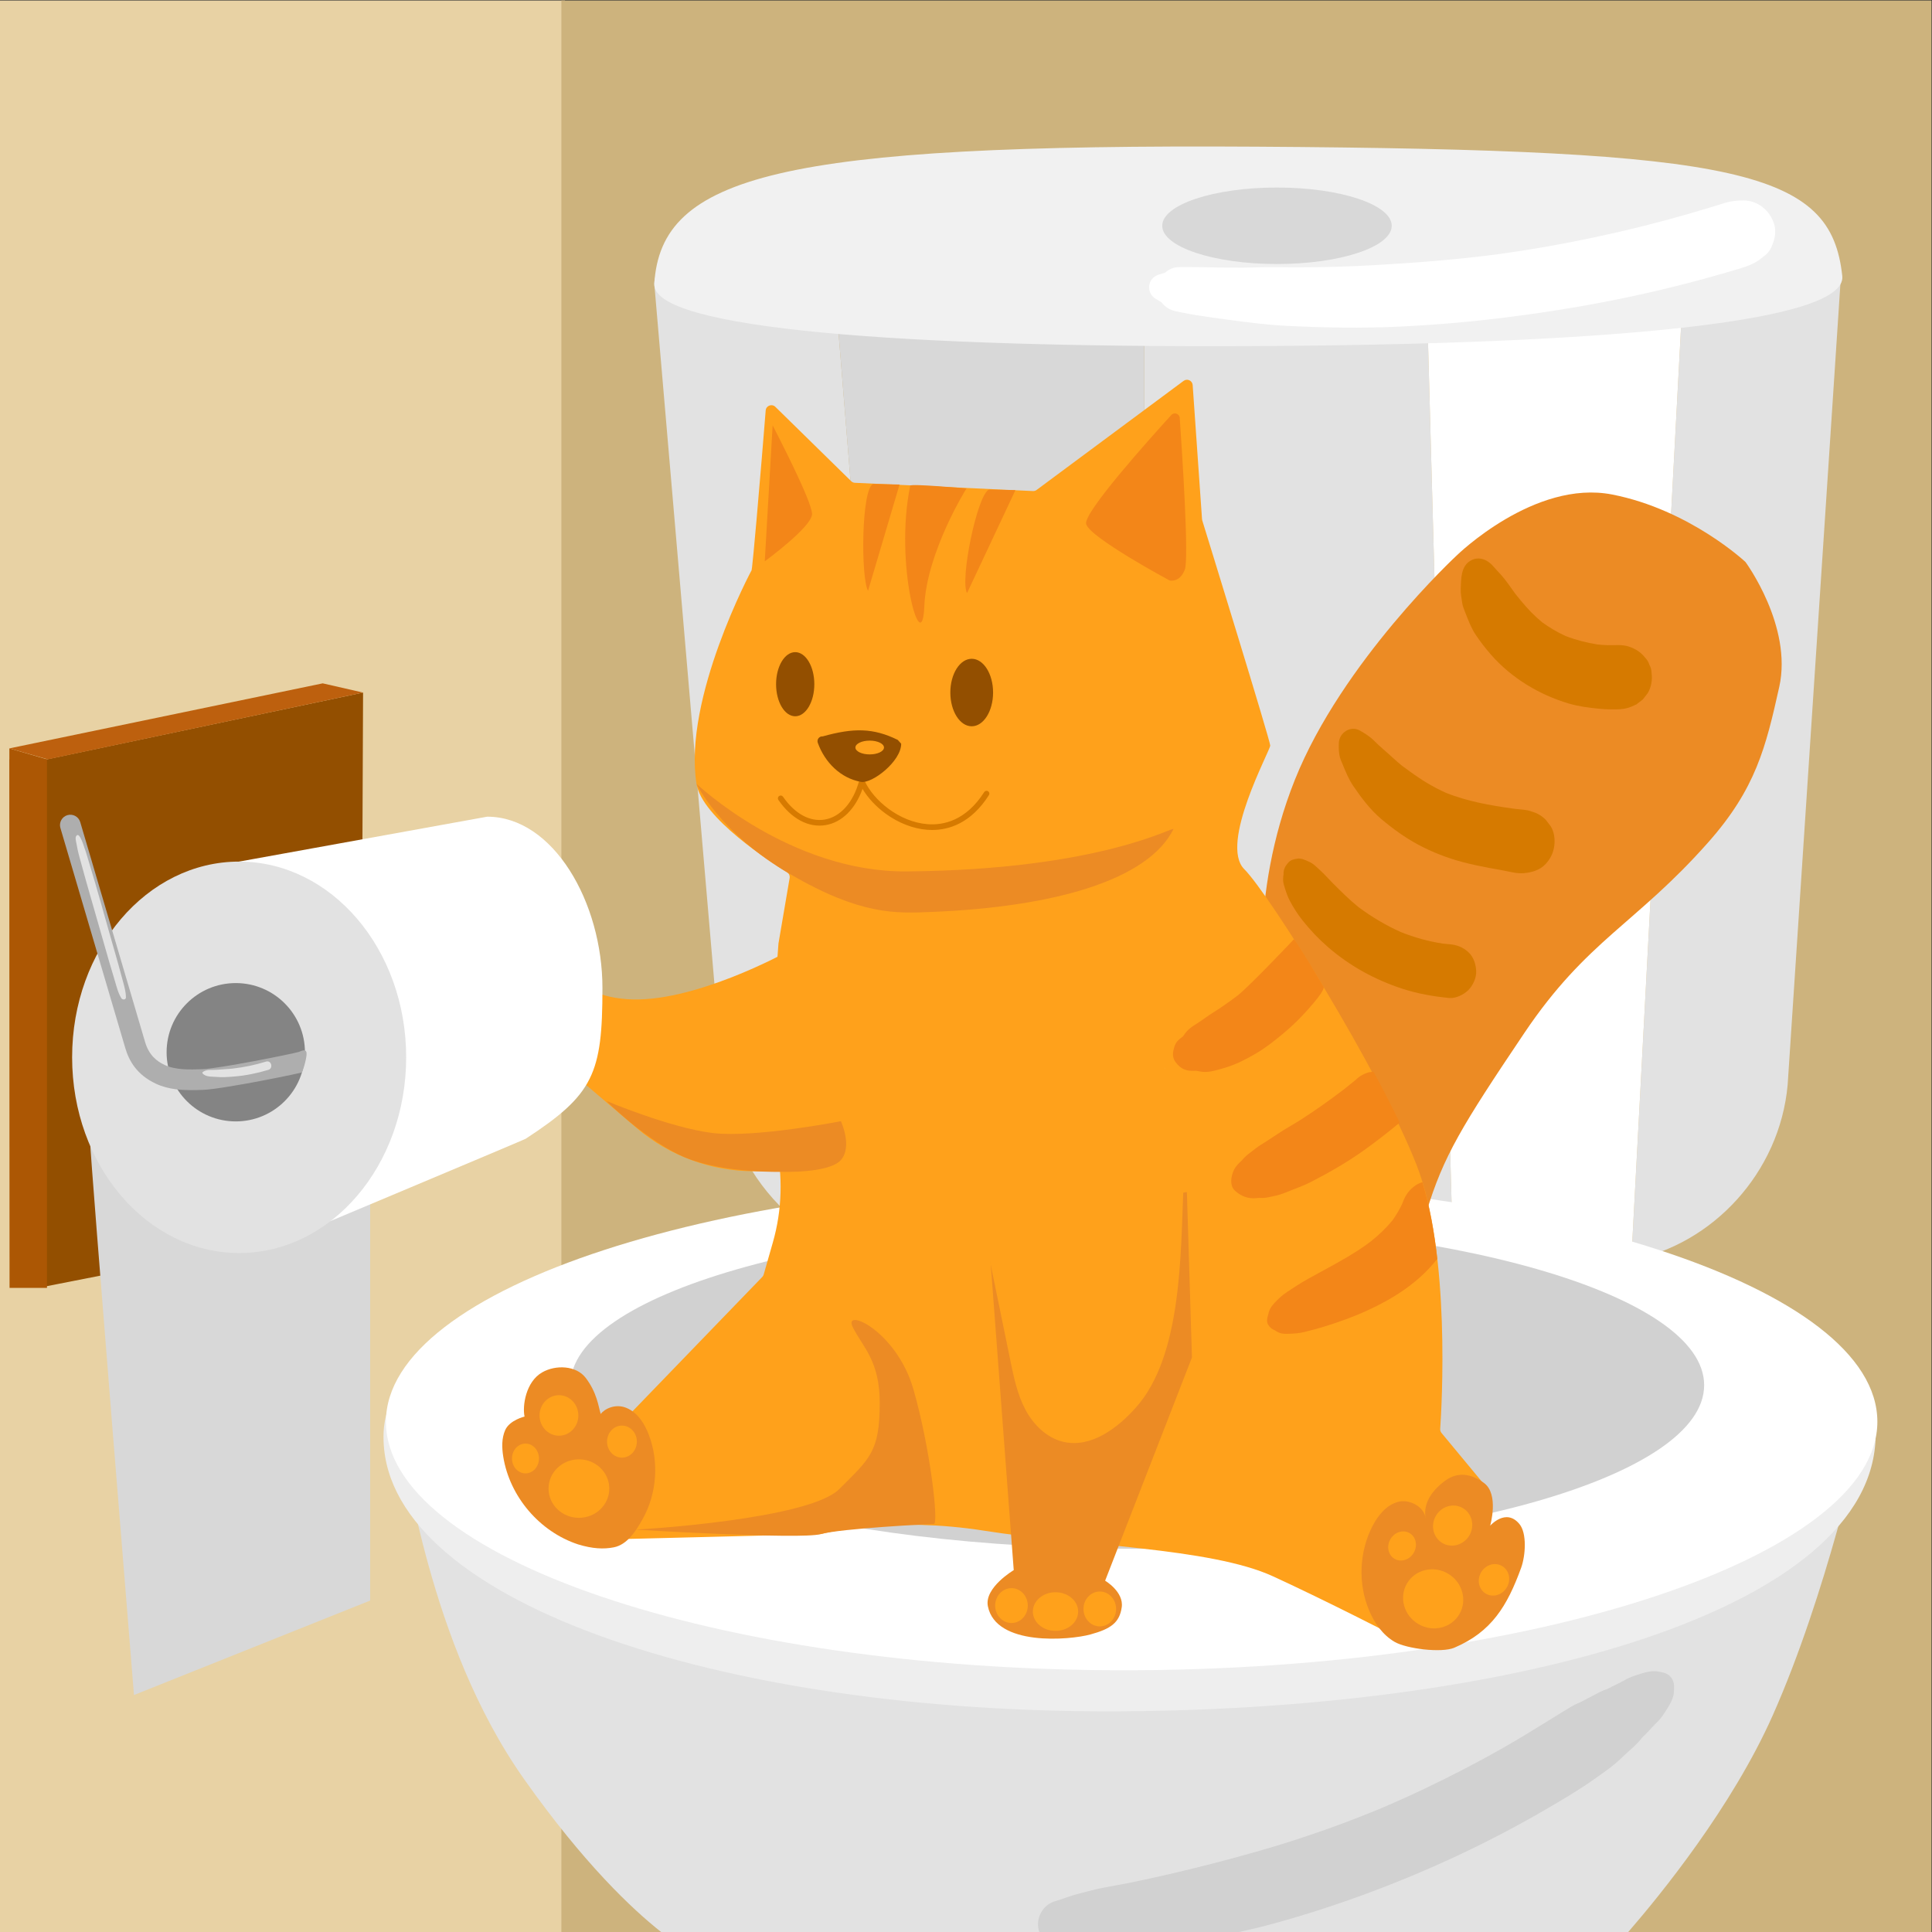 <?xml version="1.0" encoding="UTF-8" standalone="no"?>
<svg
   xmlns:dc="http://purl.org/dc/elements/1.1/"
   xmlns:cc="http://creativecommons.org/ns#"
   xmlns:rdf="http://www.w3.org/1999/02/22-rdf-syntax-ns#"
   xmlns:svg="http://www.w3.org/2000/svg"
   xmlns="http://www.w3.org/2000/svg"
   xmlns:sodipodi="http://sodipodi.sourceforge.net/DTD/sodipodi-0.dtd"
   xmlns:inkscape="http://www.inkscape.org/namespaces/inkscape"
   version="1.1"
   id="svg2"
   xml:space="preserve"
   width="5333.333"
   height="5333.333"
   viewBox="0 0 5333.333 5333.333"
   sodipodi:docname="shutterstock_512544223.eps"><rect x="0" y="0" width="5333.333" height="5333.333" fill="#333333" stroke="none"/><defs
     id="defs6" /><sodipodi:namedview
     pagecolor="#ffffff"
     bordercolor="#666666"
     borderopacity="1"
     objecttolerance="10"
     gridtolerance="10"
     guidetolerance="10"
     inkscape:pageopacity="0"
     inkscape:pageshadow="2"
     inkscape:window-width="640"
     inkscape:window-height="480"
     id="namedview4" /><g
     id="g10"
     inkscape:groupmode="layer"
     inkscape:label="ink_ext_XXXXXX"
     transform="matrix(1.333,0,0,-1.333,0,5333.333)"><g
       id="g12"
       transform="scale(0.1)"><path
         d="M 0,40000 V 0 H 11700.6 V 40000 H 0"
         style="fill:#e8d2a4;fill-opacity:1;fill-rule:nonzero;stroke:none"
         id="path14" /><path
         d="M 40000,40000 H 11625.8 V 0 H 40000 v 40000"
         style="fill:#cdb37d;fill-opacity:1;fill-rule:nonzero;stroke:none"
         id="path16" /><path
         d="m 38529.2,10217.9 c 0,0 -7686.6,-3773.4 -12298.6,-4542.1 C 21618.6,4907.1 8249.71,10103.1 8249.71,10103.1 8459.35,9823.6 8830.78,6025.2 10857.3,3160.2 12095.2,1410 13098.4,468.102 13691.7,0 h 20027.7 c 678.8,782.699 2152.1,2595.9 2993,4487.9 1118,2515.6 1816.8,5730 1816.8,5730"
         style="fill:#e2e2e2;fill-opacity:1;fill-rule:nonzero;stroke:none"
         id="path18" /><path
         d="M 23696,36422 V 13851.2 h 6399 L 29477.1,36422 H 23696"
         style="fill:#e2e2e2;fill-opacity:1;fill-rule:nonzero;stroke:none"
         id="path20" /><path
         d="m 13549.8,34134.9 1424.8,-16589.2 c 184.9,-2059.9 1944.2,-3694.5 3915.1,-3694.5 h 35.9 l -1825.4,22543.6 c -2114,-262.1 -3560.6,-1721 -3550.4,-2259.9"
         style="fill:#e2e2e2;fill-opacity:1;fill-rule:nonzero;stroke:none"
         id="path22" /><path
         d="M 34980.8,36383.1 33783,13915.9 c 1681.7,321.8 3074.4,1809.6 3237.8,3629.8 l 1097.9,16669 c -61.2,826.4 -1069.5,1860.4 -3137.9,2168.4"
         style="fill:#e2e2e2;fill-opacity:1;fill-rule:nonzero;stroke:none"
         id="path24" /><path
         d="M 29477.1,36422 30095,13851.2 h 3010.7 c 229.4,0 455.8,22.4 677.3,64.7 l 1197.8,22467.2 c -171.9,25.6 -348,38.9 -527.8,38.9 h -4975.9"
         style="fill:#ffffff;fill-opacity:1;fill-rule:nonzero;stroke:none"
         id="path26" /><path
         d="M 17100.2,36394.8 18925.6,13851.2 H 23696 V 36422 h -6153.6 c -150.1,0 -297.6,-9.3 -442.2,-27.2"
         style="fill:#d8d8d8;fill-opacity:1;fill-rule:nonzero;stroke:none"
         id="path28" /><path
         d="m 26037.3,36972.3 c -9879.5,61.9 -12347.7,-599 -12487.5,-2837.4 -59.2,-948 5275.9,-1322 12301.1,-1292.5 7501.8,31.5 12402.5,503.7 12301.1,1450.2 -232.9,2175.3 -2050.2,2616.6 -12114.7,2679.7"
         style="fill:#f1f1f1;fill-opacity:1;fill-rule:nonzero;stroke:none"
         id="path30" /><path
         d="m 23342.2,14748.2 c -8529,0 -15313.91,-1645.5 -15398.94,-4422.9 -104.85,-3425.1 6885.14,-5801.7 15240.14,-5755.4 8528.9,47.3 15865.2,2225.5 15655.5,5895.2 -158.5,2774.1 -6967.6,4283.1 -15496.7,4283.1"
         style="fill:#eeeeee;fill-opacity:1;fill-rule:nonzero;stroke:none"
         id="path32" /><path
         d="m 36103.8,35859.4 c -137.3,0.1 -270.1,-14.9 -400.9,-56.4 -86.4,-27.4 -172.9,-54.4 -259.5,-80.9 -158.8,-48.7 -318,-96 -477.7,-141.9 -319.2,-91.8 -640,-177.9 -962.2,-258.3 -651.6,-162.6 -1309,-302 -1970.5,-418 -340.7,-59.8 -682.6,-113.1 -1025.2,-160.5 -856.7,-112.1 -1716.3,-177.9 -2578.8,-225.9 -444.9,-24.8 -890.4,-39.2 -1336,-43.1 -226.3,-2 -452.8,-1.5 -679.1,2.2 -222.1,3.5 -445.1,-8.1 -667.3,-9.1 -248.4,-1.1 -496.9,1.1 -745.3,6.6 -124.1,2.8 -247.8,4.8 -372,4.6 -60.1,-0.1 -120.2,1.2 -180.2,0.2 -45.8,-0.7 -100.9,-3.8 -145.1,-16 -69.2,-19 -124.5,-56.2 -178.7,-99.7 -43.6,-14.3 -87.9,-27.2 -131.2,-41.2 -104.4,-33.7 -180.2,-116.2 -195,-226.4 -14.6,-108.6 36,-213.4 130,-271.3 40.6,-25 82.5,-48.7 123.4,-73.9 71.6,-96.3 177.2,-161.1 295.4,-185.6 51.1,-10.6 102.2,-21.3 153.4,-31.7 95.3,-19.5 190.3,-37.2 286.4,-52.1 208.6,-32.3 417.6,-61.7 626.9,-89.8 407.2,-54.7 815,-108.6 1225.6,-129.1 779.5,-39 1563.3,-53.1 2343.1,-16.1 776.3,36.9 1551,105.4 2321.6,205.5 827.2,107.4 1650,241.7 2465.8,416.1 760.4,162.5 1514.2,356.2 2258.6,580.9 73,22 142.5,44.8 213.1,74.6 75.9,32.1 128.8,61.9 194,108.2 l 133.4,103 c 64.3,59.7 109.7,130.4 136.3,212.1 55.2,131 78.2,290.1 33.2,429.2 -89.7,277.1 -336.3,483.5 -635.5,483.8"
         style="fill:#ffffff;fill-opacity:1;fill-rule:nonzero;stroke:none"
         id="path34" /><path
         d="m 26445.1,36126.5 c -1312.4,0 -2376.4,-354.7 -2376.4,-792.1 0,-437.5 1064,-792.2 2376.4,-792.2 1312.4,0 2376.3,354.7 2376.3,792.2 0,437.4 -1063.9,792.1 -2376.3,792.1"
         style="fill:#d8d8d8;fill-opacity:1;fill-rule:nonzero;stroke:none"
         id="path36" /><path
         d="m 197.793,24285.2 10.187,-10918.9 765.168,9.2 6498.682,1276.5 47,11015.5 L 973.148,24285.2 H 197.793"
         style="fill:#934f00;fill-opacity:1;fill-rule:nonzero;stroke:none"
         id="path38" /><path
         d="m 197.793,13339.2 h 775.355 v 10945.7 l -779.199,226.7 3.844,-11172.4"
         style="fill:#ac5704;fill-opacity:1;fill-rule:nonzero;stroke:none"
         id="path40" /><path
         d="m 23435.4,15598.6 c -8529,0 -15443.16,-2252.6 -15443.16,-5031.3 0,-2778.7 6755.36,-5147 15284.36,-5147 8529.1,0 15602,2368.3 15602,5147 0,2778.7 -6914.1,5031.3 -15443.2,5031.3"
         style="fill:#ffffff;fill-opacity:1;fill-rule:nonzero;stroke:none"
         id="path42" /><path
         d="m 23551.9,14713.6 c -6483.6,0 -11739.6,-1517.4 -11739.6,-3389.2 0,-1871.7 5256,-3389.1 11739.6,-3389.1 6483.6,0 11739.6,1517.4 11739.6,3389.1 0,1871.8 -5256,3389.2 -11739.6,3389.2"
         style="fill:#d1d1d1;fill-opacity:1;fill-rule:nonzero;stroke:none"
         id="path44" /><path
         d="m 33386.7,29769 c -1607.7,314.6 -3215.4,-1258.2 -3215.4,-1258.2 0,0 -2376.5,-2201.8 -3355.1,-4648.3 -978.6,-2446.5 -629.1,-4648.3 -629.1,-4927.9 0,0 3005.6,-5172.6 3355.1,-4019.2 349.5,1153.3 734,1782.4 2027.1,3704.6 1293.2,1922.3 2309.6,2253 3809.6,3949.4 978.6,1106.7 1188.2,1957.2 1467.9,3215.4 279.5,1258.2 -699,2586.2 -699,2586.2 0,0 -1153.4,1083.5 -2761.1,1398"
         style="fill:#ec8b24;fill-opacity:1;fill-rule:nonzero;stroke:none"
         id="path46" /><path
         d="m 29852.1,10335.4 c -19.4,23.3 -29,53.1 -26.9,83.3 29.5,425.5 224.5,3649.7 -492.7,5475.3 -768.8,1957.2 -3040.6,5591.9 -3564.8,6116.2 -524.3,524.2 537.6,2455.8 537.6,2560.7 0,101.6 -1325,4394 -1407.4,4660.9 -2.6,8.6 -4.3,17.5 -4.9,26.6 l -193.8,2777.4 c -6.5,92.9 -113,141.9 -187.8,86.5 L 21467.6,29864 c -21.8,-16.2 -48.5,-24.4 -75.7,-23.1 l -3687.7,170.7 c -28.9,1.3 -56.3,13.3 -77,33.6 l -1570.4,1539.6 c -71.4,70 -192,24.9 -200,-74.7 -35.3,-441 -112.5,-1391 -189.6,-2265.3 -104.9,-1188.3 -104.9,-1048.5 -104.9,-1048.5 0,0 -1418.3,-2646.9 -1138.7,-4417.5 111.2,-704.7 1544.3,-1627.8 1874.9,-1832.2 40.8,-25.3 62.3,-72.8 54.2,-120.1 l -230.2,-1348.6 c -0.7,-3.7 -1.1,-7.4 -1.4,-11.1 l -242.9,-3262.3 c -0.9,-11.6 -0.1,-23.1 2.4,-34.4 l 186.1,-837.2 c 150.7,-678 129.6,-1382.9 -61.2,-2050.7 l -190.4,-666.6 c -5.4,-18.6 -15.2,-35.6 -28.6,-49.5 l -2917.9,-3020.9 c -20.8,-21.5 -32.6,-50.2 -33,-80.1 l -32.5,-2207.4 c -1,-66.9 53.9,-121.2 120.8,-119.5 l 4057.6,101.4 c 8.9,0.2 17.7,1.4 26.3,3.7 143.1,36.8 1495.1,363.8 3377.6,66.6 1992.1,-314.6 4683.3,-349.5 5976.4,-943.7 1096.3,-503.7 2469,-1208.4 2861.4,-1411.2 59.7,-30.8 132.9,-5.7 161.1,55.2 l 1419.9,3071 c 19.1,41.2 12.8,89.7 -16.2,124.7 l -935.9,1129.5"
         style="fill:#ffa11b;fill-opacity:1;fill-rule:nonzero;stroke:none"
         id="path48" /><path
         d="m 12976,19319 c -1363,104.9 -1258.2,1048.5 -1258.2,1048.5 l -209.7,-908.7 594.2,-1887.2 1078.5,-919.4 c 680,-579.7 1544.2,-898 2437.7,-898 h 957.4 l 349.5,4892.9 -629.1,-349.5 c 0,0 -1957.2,-1083.4 -3320.3,-978.6"
         style="fill:#ffa11b;fill-opacity:1;fill-rule:nonzero;stroke:none"
         id="path50" /><path
         d="m 24579.4,15323.1 -4125.2,-654.8 539.3,-7174.5 c 0,0 -610.7,-360.8 -535.9,-745.5 163.1,-838.7 1695.5,-703.7 2121.3,-587.2 425.7,116.5 604.7,243.8 651.1,563.9 46.4,320 -343.6,550 -343.6,550 l 1797.8,4623 -104.8,3425.1"
         style="fill:#ec8b24;fill-opacity:1;fill-rule:nonzero;stroke:none"
         id="path52" /><path
         d="m 12973.4,10853.5 c -227.6,94 -448.6,-16.5 -534,-125.2 -47.3,161.7 -77.7,442.6 -310.1,747.5 -196.6,257.9 -620.8,274.9 -902.1,113.4 -341.4,-195.9 -410.9,-697.9 -364.3,-915.3 0,0 -309.6,-72.1 -401.8,-281.8 -74,-168.7 -68.7,-361.5 -40.1,-543.4 130.6,-829 754,-1561 1551.7,-1821.9 295.8,-90.4 528.8,-102 739,-60.5 278.6,55 458.6,338.5 597.3,586.3 295,527.1 342.2,1186.1 125.4,1749.9 -88.5,229.9 -233.3,457 -461,551"
         style="fill:#ec8b24;fill-opacity:1;fill-rule:nonzero;stroke:none"
         id="path54" /><path
         d="m 30860,8414 c 0,0 189.2,652.5 -128.2,885.3 -261.4,191.9 -542.4,238.7 -803.7,46.6 -261.4,-192 -462.9,-459 -404.4,-778 -31.8,244.2 -342.1,406.1 -578.8,338.2 -236.8,-68 -406.1,-277.5 -519.7,-496 -278.4,-536 -305.2,-1196.2 -71.1,-1752.9 110.1,-261.8 282.2,-507.3 528.1,-649.5 245.8,-142.2 970.7,-232 1232.3,-121.5 773.1,326.7 1099.3,865.4 1386.2,1654.2 93.1,256.3 122.9,717.8 -35,908.6 -279.6,337.8 -605.7,-35 -605.7,-35"
         style="fill:#ec8b24;fill-opacity:1;fill-rule:nonzero;stroke:none"
         id="path56" /><path
         d="m 20123.3,26367.2 c -244.5,0 -442.7,-312.9 -442.7,-698.9 0,-386 198.2,-699 442.7,-699 244.4,0 442.6,313 442.6,699 0,386 -198.2,698.9 -442.6,698.9"
         style="fill:#934f00;fill-opacity:1;fill-rule:nonzero;stroke:none"
         id="path58" /><path
         d="m 16467.9,26504.6 c -218.7,0 -396,-297.3 -396,-664 0,-366.7 177.3,-664 396,-664 218.8,0 396.1,297.3 396.1,664 0,366.7 -177.3,664 -396.1,664"
         style="fill:#934f00;fill-opacity:1;fill-rule:nonzero;stroke:none"
         id="path60" /><path
         d="m 20462.1,23624.3 c -27.1,17.3 -63.1,9.3 -80.4,-17.8 -378.3,-593.7 -845.7,-689.1 -1171.2,-664.6 -587.4,44.2 -1126.8,495.9 -1309,907.1 -10,22.5 -33.1,36.4 -57.7,34.4 -24.6,-1.9 -45.4,-19.1 -51.8,-42.9 -119.7,-446.5 -385.4,-746.5 -710.6,-802.4 -307.1,-52.9 -622.7,119.3 -865.6,472.3 -18.3,26.5 -54.5,33.2 -81,14.9 -26.5,-18.2 -33.2,-54.5 -15,-81 269.8,-392 627.5,-581.9 981.3,-521 335.5,57.7 613.2,334.1 760.8,749.7 110.6,-185.9 279.2,-367.5 478.3,-512.7 266.1,-194 572.1,-312.8 861.6,-334.6 32.4,-2.4 66.1,-3.8 100.8,-3.8 348.4,0 805.2,138 1177.4,722 17.2,27.1 9.3,63.1 -17.9,80.4"
         style="fill:#d67a00;fill-opacity:1;fill-rule:nonzero;stroke:none"
         id="path62" /><path
         d="m 17037.8,24760 v 0 c -72.5,6.8 -126.7,-64.1 -102.3,-132.6 143.5,-403.3 473.9,-735.5 896.4,-809.4 229.9,-40.2 831.8,426.7 830.9,790.2 l -72,79.8 c -508.9,249.8 -916.9,249.8 -1553,72"
         style="fill:#934f00;fill-opacity:1;fill-rule:nonzero;stroke:none"
         id="path64" /><path
         d="m 2774.65,4907.2 4891.51,1956.6 v 8385.4 l -5799.93,1118.1 c 0,-279.5 908.42,-11460.1 908.42,-11460.1"
         style="fill:#d8d8d8;fill-opacity:1;fill-rule:nonzero;stroke:none"
         id="path66" /><path
         d="m 10089.2,23097.1 -5136.69,-929.9 431.6,-8056.9 c 0,0 5465.59,2293.1 5500.69,2316 1407.6,918 1591.2,1345.9 1591.2,3121.2 0,1775.3 -1016.7,3549.6 -2386.8,3549.6"
         style="fill:#ffffff;fill-opacity:1;fill-rule:nonzero;stroke:none"
         id="path68" /><path
         d="m 4952.51,22167.2 c -1910.34,0 -3458.98,-1814.6 -3458.98,-4053 0,-2238.4 1548.64,-4053 3458.98,-4053 1910.36,0 3459,1814.6 3459,4053 0,2238.4 -1548.64,4053 -3459,4053"
         style="fill:#e2e2e2;fill-opacity:1;fill-rule:nonzero;stroke:none"
         id="path70" /><path
         d="m 4882.64,19651.5 c -791.16,0 -1432.51,-641.3 -1432.51,-1432.5 0,-791.1 641.35,-1432.5 1432.51,-1432.5 791.15,0 1432.51,641.4 1432.51,1432.5 0,791.2 -641.36,1432.5 -1432.51,1432.5"
         style="fill:#848484;fill-opacity:1;fill-rule:nonzero;stroke:none"
         id="path72" /><path
         d="m 20112,15408.7 92.6,-65.4 c 239.5,-1169.2 479.1,-2338.4 718.7,-3507.6 71.2,-347.7 144.4,-700.8 310.3,-1014.5 165.9,-313.7 440.4,-588.4 785.9,-669.7 567.7,-133.6 1116.6,274.9 1504.7,710.2 954.3,1070.6 924.5,3168.3 985.3,4601.2 -1473.8,850.3 -2777.5,465.8 -4397.5,-54.2"
         style="fill:#ffa11b;fill-opacity:1;fill-rule:nonzero;stroke:none"
         id="path74" /><path
         d="m 21858.6,7035.8 c -259.1,0 -469.1,-179.1 -469.1,-400 0,-221 210,-400.1 469.1,-400.1 259,0 469,179.1 469,400.1 0,220.9 -210,400 -469,400"
         style="fill:#ffa11b;fill-opacity:1;fill-rule:nonzero;stroke:none"
         id="path76" /><path
         d="m 22775.7,7051.1 c -186.5,0 -337.8,-161.6 -337.8,-361.1 0,-199.4 151.3,-361.1 337.8,-361.1 186.6,0 337.8,161.7 337.8,361.1 0,199.5 -151.2,361.1 -337.8,361.1"
         style="fill:#ffa11b;fill-opacity:1;fill-rule:nonzero;stroke:none"
         id="path78" /><path
         d="m 20946.9,7121 c -186.6,0 -337.8,-161.6 -337.8,-361.1 0,-199.4 151.2,-361.1 337.8,-361.1 186.5,0 337.8,161.7 337.8,361.1 0,199.5 -151.3,361.1 -337.8,361.1"
         style="fill:#ffa11b;fill-opacity:1;fill-rule:nonzero;stroke:none"
         id="path80" /><path
         d="m 11575.4,11116.6 c -221.9,0 -401.8,-187.8 -401.8,-419.4 0,-231.6 179.9,-419.4 401.8,-419.4 222,0 401.9,187.8 401.9,419.4 0,231.6 -179.9,419.4 -401.9,419.4"
         style="fill:#ffa11b;fill-opacity:1;fill-rule:nonzero;stroke:none"
         id="path82" /><path
         d="m 12880.1,10487.5 c -170.5,0 -308.7,-148.6 -308.7,-332 0,-183.3 138.2,-332 308.7,-332 170.5,0 308.7,148.7 308.7,332 0,183.4 -138.2,332 -308.7,332"
         style="fill:#ffa11b;fill-opacity:1;fill-rule:nonzero;stroke:none"
         id="path84" /><path
         d="m 10882.3,10114.8 c -154.4,0 -279.5,-138.2 -279.5,-308.7 0,-170.5 125.1,-308.7 279.5,-308.7 154.4,0 279.6,138.2 279.6,308.7 0,170.5 -125.2,308.7 -279.6,308.7"
         style="fill:#ffa11b;fill-opacity:1;fill-rule:nonzero;stroke:none"
         id="path86" /><path
         d="m 11989,9788.6 c -347.4,0 -629.1,-271.2 -629.1,-605.7 0,-334.6 281.7,-605.8 629.1,-605.8 347.4,0 629,271.2 629,605.8 0,334.5 -281.6,605.7 -629,605.7"
         style="fill:#ffa11b;fill-opacity:1;fill-rule:nonzero;stroke:none"
         id="path88" /><path
         d="m 17659.3,12527.1 c 209.7,-419.4 559.2,-692.7 559.2,-1572.7 0,-1013.6 -209.7,-1153.4 -838.8,-1782.5 -629.1,-629 -4124.1,-838.8 -4228.9,-838.8 0,0 3425.1,-209.7 3844.5,-93.1 419.4,116.5 2239.2,209 2344,209 104.9,0 -72.3,1561.7 -421.8,2785 -349.5,1223.2 -1467.9,1712.5 -1258.2,1293.1"
         style="fill:#ec8b24;fill-opacity:1;fill-rule:nonzero;stroke:none"
         id="path90" /><path
         d="m 14758.5,16546.3 c -873.8,104.9 -2201.9,664.1 -2201.9,664.1 0,0 873.8,-873.7 1677.6,-1188.3 803.9,-314.5 1957.2,-279.6 1957.2,-279.6 0,0 978.6,-34.9 1223.3,244.7 244.6,279.6 0,803.8 0,803.8 0,0 -1782.5,-349.5 -2656.2,-244.7"
         style="fill:#ec8b24;fill-opacity:1;fill-rule:nonzero;stroke:none"
         id="path92" /><path
         d="m 18777.7,21963.6 c -2423.8,-20.9 -4354.1,1815.2 -4354.1,1815.2 0,0 474.7,-1023 1942.6,-1873.5 1467.9,-850.4 2176.9,-811.7 2935.8,-780.5 2551.3,104.8 4473.5,664 4997.8,1712.5 44.2,88.4 -1467.9,-838.8 -5522.1,-873.7"
         style="fill:#ec8b24;fill-opacity:1;fill-rule:nonzero;stroke:none"
         id="path94" /><path
         d="m 24257.4,31416.1 c -469.3,-515.1 -1822.4,-2025.7 -1764.6,-2257 69.9,-279.5 1729.8,-1170.6 1729.8,-1170.6 0,0 209.7,-52.4 314.5,227.1 87.3,232.8 -55.6,2415.9 -105.8,3140.1 -6.1,87.9 -114.6,125.5 -173.9,60.4"
         style="fill:#f38618;fill-opacity:1;fill-rule:nonzero;stroke:none"
         id="path96" /><path
         d="m 28282.4,787.898 c 1308.4,483.902 2576.7,1073.902 3779.9,1780.402 320.2,188 644,377.3 946.9,592.4 200,141.9 407.1,280.9 581.2,453.6 139,137.9 302.4,256.2 419.4,414.7 110.4,100.4 207,219.4 313.9,322.8 85.8,83 148.2,187 211.5,287.4 58.4,92.6 129,223.2 129.8,340.1 5.2,41 5.3,83 2.5,126.1 -7.9,121.6 -78.5,223.9 -197.6,259.6 -45.1,13.5 -90.1,24.7 -135.5,29.4 -111.8,21.7 -245.4,-10.7 -346.6,-43.1 -114.3,-36.5 -229.9,-69.8 -334.4,-130.7 -117.9,-68.7 -245.3,-122.4 -365.4,-187.3 -112.8,-34.6 -219.9,-97.1 -323.4,-150.5 -71.7,-37.1 -142.5,-78.8 -215.6,-113.6 -77.2,-32.4 -153.2,-67 -225.1,-111.2 -65.6,-40.5 -131.5,-80.6 -197.6,-120.4 -132.4,-79.8 -263.5,-161 -394.5,-243 -261.9,-164.1 -527.1,-322.8 -795.5,-476.2 -533.9,-305.2 -1080.4,-586.7 -1635.5,-851.2 -283.2,-134.9 -569.2,-263.9 -857.6,-387.4 C 27810.9,2232.7 26959,1933 26092.2,1684.5 25194.8,1427.3 24289.8,1202.8 23375.3,1015.2 23123.2,963.5 22864.2,929 22615,864.699 22487.9,832 22359,799.602 22232.7,763.703 22105.9,727.699 21985.2,675 21857.8,640 21618,574.098 21468.4,335.602 21501,93.402 21505.2,62.199 21512,30.801 21521.5,0 h 4137.2 c 240.8,52.898 480.8,109.801 718.4,175 643.5,176.699 1279.4,381.398 1905.3,612.898"
         style="fill:#d1d1d1;fill-opacity:1;fill-rule:nonzero;stroke:none"
         id="path98" /><path
         d="m 24141.4,17859.3 c -21.1,27.4 -32.5,42.3 -34.6,45.1 10,-15.7 21.5,-30.8 34.6,-45.1"
         style="fill:#e8d2a4;fill-opacity:1;fill-rule:nonzero;stroke:none"
         id="path100" /><path
         d="m 26794.5,20557.7 c 0,0 -895.7,-949.7 -1164,-1163.4 -164.1,-124.2 -332.5,-244.8 -507.1,-353 -97.7,-60.6 -188.8,-130.1 -284.3,-194 -79,-52.9 -165.9,-100.6 -234.4,-166.7 -41.2,-39.8 -74.3,-86.4 -106.3,-133.8 -1.3,-0.9 -2.5,-1.9 -3.8,-2.8 -56.6,-42.4 -113,-82 -147.4,-147.1 -31.9,-60.4 -40.6,-112.2 -49.6,-178.6 -0.7,-5.3 -1.4,-10.5 -2.2,-15.7 0.8,5.3 1.5,10.5 2.2,15.7 3.5,26.3 7,52.7 10.6,79.1 -6.4,-46.8 -41.2,-179.3 -7.3,-50.8 -20.7,-78.5 -6,-154.7 35.3,-219.6 2.7,-3.4 19.6,-25.3 50.8,-65.7 83.3,-64.1 87.7,-67.7 12.9,-10.9 23.5,-25.4 50.6,-46.9 81.3,-64.4 58.3,-33.8 121.1,-50.8 188.5,-51 33.8,-2.1 67.5,-0.9 101.4,0.6 46.8,-9.9 93.6,-18.1 142.9,-22.9 83.7,-8.2 169.4,7.7 250.5,28.2 83,21.1 165.3,44.4 246.9,70.2 208.6,65.7 407.3,171.2 596.2,280.9 194.4,112.9 372.6,254.4 545.8,397.1 136.4,112.4 266.4,232.5 388.9,359.8 66.2,68.8 477.9,503.6 471.1,619.2 0,0 -533.9,904.6 -618.9,989.6"
         style="fill:#f38618;fill-opacity:1;fill-rule:nonzero;stroke:none"
         id="path102" /><path
         d="m 24297.6,18218.3 c -0.7,-5.2 -1.4,-10.4 -2.2,-15.7 0.8,5.2 1.5,10.4 2.2,15.7"
         style="fill:#f38618;fill-opacity:1;fill-rule:nonzero;stroke:none"
         id="path104" /><path
         d="m 24106.8,17904.4 c -0.1,0.1 -0.1,0.1 -0.1,0.2 -0.5,0.6 -0.4,0.4 0.1,-0.2"
         style="fill:#e8d2a4;fill-opacity:1;fill-rule:nonzero;stroke:none"
         id="path106" /><path
         d="m 19969.3,27996 c -0.3,6.3 -1.1,10.9 -2.7,12.5 1,-4.9 1.9,-9 2.7,-12.5"
         style="fill:#e8d2a4;fill-opacity:1;fill-rule:nonzero;stroke:none"
         id="path108" /><path
         d="m 30407.5,20292.8 c -113.6,104.3 -239.6,151.1 -393.7,163.1 -46.4,3.7 -92.6,8.1 -138.7,13.3 -295.3,46.1 -583.9,126.2 -861.4,237.1 -310.4,138.1 -606.3,314.5 -879.1,517.1 -190.8,153.2 -361.1,325.1 -534.6,497.6 -89.9,89.5 -171.2,185.7 -265.7,270.2 -25.4,22.7 -50.5,45.8 -75.3,69.2 -55.5,52.6 -109.9,90 -179.8,116.9 -19.6,13.5 -102.1,39.4 -115.8,45.6 -21.9,2.9 -43.8,5.9 -65.7,8.8 -6.6,-0.9 -12.9,-1.7 -18.8,-2.5 -73.6,-9.9 -146.6,-23 -199.3,-83.1 -41.1,-46.9 -71.2,-86.2 -88.1,-147.5 -11.2,-40.5 -10.6,-68.6 -10.6,-101.1 -10.6,-63.7 -14.6,-126.1 2,-192.9 6.8,-27 15.7,-53.8 23.9,-80.4 27.9,-90.4 58.1,-180.9 102.1,-265 75.4,-144.1 165.3,-283.3 266.2,-410.5 159.2,-200.9 335.9,-387 529.7,-554.8 450.2,-389.5 968.8,-674 1534.6,-858.9 316.2,-103.3 643.6,-160.8 974.4,-192.7 133.9,-13 302,71.4 393.7,163.1 96.6,96.5 169.3,255 163.1,393.7 -6.5,144 -53.8,293.4 -163.1,393.7"
         style="fill:#d67a00;fill-opacity:1;fill-rule:nonzero;stroke:none"
         id="path110" /><path
         d="m 26809,22334 c 0.7,0.1 1.3,0.2 2,0.3 -89.8,-12.1 -90.4,-12.1 -2,-0.3"
         style="fill:#e8d2a4;fill-opacity:1;fill-rule:nonzero;stroke:none"
         id="path112" /><path
         d="m 26893.5,22327.7 c 6.3,-0.8 12.5,-1.6 18.7,-2.5 -19.6,4.5 -23.6,4.8 -18.7,2.5"
         style="fill:#e8d2a4;fill-opacity:1;fill-rule:nonzero;stroke:none"
         id="path114" /><path
         d="m 32008.5,23036.1 c -81.1,80.6 -176.7,136.3 -286.7,167.1 -103.5,42.4 -228.8,40.9 -340.8,55.8 -21.7,2.8 -43.5,5.7 -65.2,8.6 -467.1,64.3 -929.2,148.4 -1368.9,321.9 -263.1,118.6 -511.8,266.6 -741.8,441.4 l 116,-89.6 c -93.1,72.7 -190.3,139.3 -285.3,209.3 -131.5,107.3 -252.8,225.3 -381.6,335.9 -71.4,61.2 -140.4,125.2 -206.8,191.8 -82.5,82.8 -177,138.7 -276.1,197.7 -198.4,118.2 -437.4,-35.1 -445,-255.4 -3.1,-88 -2.9,-169.6 13.7,-257.5 12.6,-66.4 43.3,-131 69.1,-193.2 62.4,-150.8 123.1,-300 214.9,-435.4 166.3,-245.2 353.3,-493.6 580.8,-685.7 236,-199.2 488.3,-382.3 760.6,-528.8 296,-159.2 612,-281.2 937,-366.3 179,-47 360.4,-84.4 542.2,-118.5 87.3,-16.4 174.8,-32 262.2,-47.5 141.4,-25.2 301.7,-72.4 442.2,-60.8 167.1,13.7 340.9,61.1 459.5,190.3 98.5,107.3 159.2,228.1 178.7,373.1 18.6,138.5 0.9,293.3 -77.1,414.3 -33.9,43.9 -67.7,87.7 -101.6,131.5"
         style="fill:#d67a00;fill-opacity:1;fill-rule:nonzero;stroke:none"
         id="path116" /><path
         d="m 34157.3,26240.8 c -15.6,55.4 -43.7,103.6 -84.2,144.5 -90.3,116.8 -198.7,186.7 -340.3,234.7 -142.6,48.4 -300.3,24.5 -448.3,29.3 -68.5,2.2 -136.9,7.2 -205.1,14.3 -223.7,36.5 -444.3,93 -655.9,174.4 -170.3,78.3 -332.2,172.6 -483.9,282.6 -165.6,136.3 -315.4,290.1 -447.6,459.2 30.9,-39.9 61.7,-79.9 92.6,-119.9 -66.7,86.4 -136.7,169.5 -204.8,254.4 -99.3,135.3 -189.9,276.4 -303.1,401.2 -46.3,51 -95.3,98.4 -139.1,151.8 -117.1,143 -299.6,236.1 -480.4,133.9 -207.2,-117.2 -197.6,-379.2 -206.7,-586.1 -4.2,-96 16.4,-194.6 30.1,-289 9.5,-65.6 34.1,-126.3 58.4,-187.8 62.4,-157.6 126.7,-333.9 222.6,-476.3 96.1,-142.7 202.2,-280 315.5,-409.5 422.4,-482.9 999.7,-831.2 1612.8,-1012.4 200.2,-59.1 411.8,-85.7 618.7,-106.8 81.2,-8.3 162.8,-13.1 244.5,-14.4 39.2,-0.7 78.4,-0.5 117.5,0.5 16.4,0.4 32.7,0.8 49,1.7 159.2,8.7 226.2,33.9 369.7,101.8 44.2,34.1 88.4,68.3 132.6,102.4 34.1,44.2 68.2,88.4 102.4,132.6 74.5,127.3 97.1,273.1 77.7,417.6 -0.2,59.1 -15.1,114.2 -44.7,165.3"
         style="fill:#d67a00;fill-opacity:1;fill-rule:nonzero;stroke:none"
         id="path118" /><path
         d="m 18850.1,29952.6 c -337.8,-1642.5 244.6,-3634.4 291.2,-2504.5 46.6,1130 873.7,2446.3 873.7,2446.3 0,0 -1155.5,103.9 -1164.9,58.2"
         style="fill:#f38618;fill-opacity:1;fill-rule:nonzero;stroke:none"
         id="path120" /><path
         d="m 20026.6,27727.7 1001.8,2131.7 -547.5,11.7 c -244.6,-104.9 -605.7,-1875.5 -454.3,-2143.4"
         style="fill:#f38618;fill-opacity:1;fill-rule:nonzero;stroke:none"
         id="path122" /><path
         d="m 17976.4,27774.3 652.4,2201.6 -547.5,11.7 c -244.6,-104.9 -256.3,-1945.4 -104.9,-2213.3"
         style="fill:#f38618;fill-opacity:1;fill-rule:nonzero;stroke:none"
         id="path124" /><path
         d="m 6193.07,18226.9 c -183.39,-52 -1662.19,-346.6 -2003.33,-358.8 -257.87,-9.2 -550.16,-19.6 -778.97,87 -162.23,75.6 -325.78,202.4 -405.31,472.2 l -1343.58,4556.8 c -33.46,113.5 -152.57,178.4 -266.09,144.9 -113.49,-33.5 -178.37,-152.6 -144.9,-266.1 l 1343.59,-4556.8 c 77.25,-262 235.29,-553.1 635.37,-739.4 130.75,-60.9 268.07,-95 404.56,-113.3 199.78,-26.7 397.76,-19.6 570.61,-13.5 236.74,8.5 862.31,121.9 1214.14,188.8 225.21,42.8 455.07,88.8 630.65,126.2 86.11,18.4 154.84,33.7 204.27,45.7 19.33,42.3 128.46,368 84.72,436.2 -28.2,44 -101.4,9.7 -145.73,-9.9"
         style="fill:#aeaeae;fill-opacity:1;fill-rule:nonzero;stroke:none"
         id="path126" /><path
         d="m 2450.01,20040.9 c -65.12,228.7 -130.24,457.4 -195.37,686.1 -129.32,454.2 -254.26,910.2 -392.7,1361.7 -38.75,126.3 -72.63,255.7 -118.5,379.6 -11.41,30.9 -92.61,300.2 -153.89,241.2 -32.29,-31 -24.21,-75.3 -16.57,-115.9 10.62,-56.5 21.02,-113 32.64,-169.2 23.25,-112.6 57.56,-223.6 87.09,-334.7 59.31,-223.2 124.14,-444.8 187.33,-666.9 127.4,-447.8 256.16,-895.1 384.78,-1342.5 35.73,-124.2 73.07,-247.9 110.53,-371.7 38.23,-126.2 68.02,-256.8 137.23,-370.2 22.64,-37.1 95.88,-38.4 95.37,16.8 -1.11,119.1 -33.51,227.7 -64.31,341.9 -30.91,114.7 -61.1,229.6 -93.63,343.8"
         style="fill:#e2e2e2;fill-opacity:1;fill-rule:nonzero;stroke:none"
         id="path128" /><path
         d="m 5509.61,18025.5 c -222.32,-69.6 -449.83,-116.1 -681.1,-143.6 -114.86,-13.6 -230.2,-15.4 -345.12,-26.3 -93.83,-8.9 -214.31,16.9 -288.77,-51.7 -6.45,-5.9 -4.92,-15.2 0,-21.3 64.3,-80.3 195,-65.5 288.77,-74.6 119.66,-11.7 244.64,-1.6 364.23,8 240.1,19.1 478.87,68.6 709.29,138 109.43,33 62.26,205.9 -47.3,171.5"
         style="fill:#e2e2e2;fill-opacity:1;fill-rule:nonzero;stroke:none"
         id="path130" /><path
         d="m 193.949,24511.6 795.84,-226.7 6529.041,1382.6 -835.73,190.9 -6489.151,-1346.8"
         style="fill:#bd600e;fill-opacity:1;fill-rule:nonzero;stroke:none"
         id="path132" /><path
         d="m 30293.6,8779.2 c -191.9,111.5 -441.9,39.6 -558.2,-160.7 -116.4,-200.2 -55.1,-452.9 136.8,-564.5 191.9,-111.5 441.8,-39.5 558.2,160.7 116.3,200.3 55.1,453 -136.8,564.5"
         style="fill:#ffa11b;fill-opacity:1;fill-rule:nonzero;stroke:none"
         id="path134" /><path
         d="m 31105.6,7579.9 c -147.4,85.6 -341.6,26.5 -433.7,-132 -92.1,-158.5 -47.3,-356.5 100.1,-442.1 147.4,-85.7 341.6,-26.6 433.7,131.9 92.1,158.5 47.3,356.5 -100.1,442.2"
         style="fill:#ffa11b;fill-opacity:1;fill-rule:nonzero;stroke:none"
         id="path136" /><path
         d="m 29191,8261.3 c -133.5,77.5 -311.2,20.9 -396.8,-126.5 -85.7,-147.4 -46.9,-329.8 86.6,-407.3 133.5,-77.6 311.2,-21 396.8,126.4 85.7,147.4 46.9,329.8 -86.6,407.4"
         style="fill:#ffa11b;fill-opacity:1;fill-rule:nonzero;stroke:none"
         id="path138" /><path
         d="m 29983.9,7423.3 c -300.3,174.5 -680.1,81.5 -848.2,-207.7 -168,-289.3 -60.8,-665.3 239.6,-839.8 300.4,-174.6 680.1,-81.6 848.2,207.7 168.1,289.2 60.8,665.2 -239.6,839.8"
         style="fill:#ffa11b;fill-opacity:1;fill-rule:nonzero;stroke:none"
         id="path140" /><path
         d="m 28384,14308.2 c 2.9,2.3 5.8,4.7 8.8,7 -40.1,-31 -80.1,-61.9 -120.2,-92.8 37,28.7 74.2,57.2 111.4,85.8"
         style="fill:#ffa11b;fill-opacity:1;fill-rule:nonzero;stroke:none"
         id="path142" /><path
         d="m 28348.4,17804.1 c -107.5,-30.1 -200.8,-84.5 -279.9,-163.1 -79.7,-66 -160.5,-130.7 -242,-194.5 -281.8,-214.4 -571.7,-420.5 -868.8,-612.5 -161.3,-104.2 -332.6,-194.8 -491.4,-302.2 -79.7,-53.9 -160,-106.7 -241.1,-158.4 -40.5,-25.8 -81.1,-51.3 -121.9,-76.6 -59.8,-36.9 -114.7,-80.6 -169.8,-124.1 -12.6,-9.6 -25.2,-19.3 -37.9,-28.9 -71,-53.8 -117.6,-91.3 -167.5,-153.8 -65.9,-62 -131.4,-121.8 -172.8,-205.4 -63.6,-128.2 -98,-327.2 22.9,-436.2 125.5,-113.1 271,-167.4 441.2,-150.5 22.1,2.2 43.8,5.8 65.9,4.5 66.7,-3.6 116.4,-0.3 190.2,14.6 53.2,10.7 106.1,22.9 159,35 104.8,23.9 205.9,68.8 305.9,108 139.4,54.6 282.5,107.5 415.2,176.1 383.1,197.9 761.5,415 1111.5,667.4 238.7,172.1 471.8,352.7 698.4,540.5 6.9,5.7 13.6,11.8 20.2,18.2 -162.3,335.7 -346.1,692 -541.8,1054.8 -31.8,-4.3 -63.7,-8.6 -95.5,-12.9"
         style="fill:#f38618;fill-opacity:1;fill-rule:nonzero;stroke:none"
         id="path144" /><path
         d="m 28384,14297.9 c -37.2,-28.5 -74.4,-57 -111.4,-85.8 40.1,31 80.1,61.9 120.2,92.9 -3,-2.4 -5.9,-4.7 -8.8,-7.1 z m 946.1,1173.6 c -140.7,-90.7 -226,-210.2 -283,-368 -3.3,-9.2 -6.8,-18.3 -10.3,-27.5 -57,-120.3 -125.3,-234.3 -202.8,-342.4 -130.8,-157.9 -279.2,-299.6 -439.6,-427.3 -319.4,-244.7 -676.5,-435.9 -1028.7,-628.4 -178.9,-97.8 -361.1,-192.6 -531.2,-305.3 -112.8,-74.7 -233.1,-145.1 -332.6,-237 -36.7,-33.9 -71.1,-70.2 -105.8,-106 -69.5,-71.7 -115.2,-148 -129.8,-234.8 -22.9,-72.2 -45.4,-154 -0.8,-223 38.8,-60 78.3,-87.6 142.3,-114.7 33.7,-25.3 71.8,-45 116.6,-57.3 59,-16.2 110.6,-11.9 168.9,-10.8 107.7,2.1 216.2,11.2 320.8,37.2 140.1,34.8 278.8,70.6 416.7,113.4 303.6,94.2 606.6,203.5 895.5,336.3 505.2,232.5 987.9,534.4 1352.9,960.6 29,33.9 57.7,68.2 85.8,103.1 -63.3,556.8 -161.3,1106.6 -309.2,1589.1 -44,-13.2 -86.3,-31.8 -125.7,-57.2"
         style="fill:#f38618;fill-opacity:1;fill-rule:nonzero;stroke:none"
         id="path146" /><path
         d="m 24297.5,18218.2 c -0.6,-5.2 -1.3,-10.3 -2.1,-15.6 0.7,5.2 1.4,10.4 2.1,15.6"
         style="fill:#f37307;fill-opacity:1;fill-rule:nonzero;stroke:none"
         id="path148" /><path
         d="m 15837.5,28386.1 c 0,0 979.4,714.1 979.4,979.4 0,265.2 -755,1713.9 -816.2,1836.3 l -163.2,-2815.7"
         style="fill:#f38618;fill-opacity:1;fill-rule:nonzero;stroke:none"
         id="path150" /><path
         d="m 18010.5,24672.5 c -163.4,0 -295.8,-63.9 -295.8,-142.8 0,-78.9 132.4,-142.8 295.8,-142.8 163.4,0 295.9,63.9 295.9,142.8 0,78.9 -132.5,142.8 -295.9,142.8"
         style="fill:#ffa11b;fill-opacity:1;fill-rule:nonzero;stroke:none"
         id="path152" /></g></g></svg>
